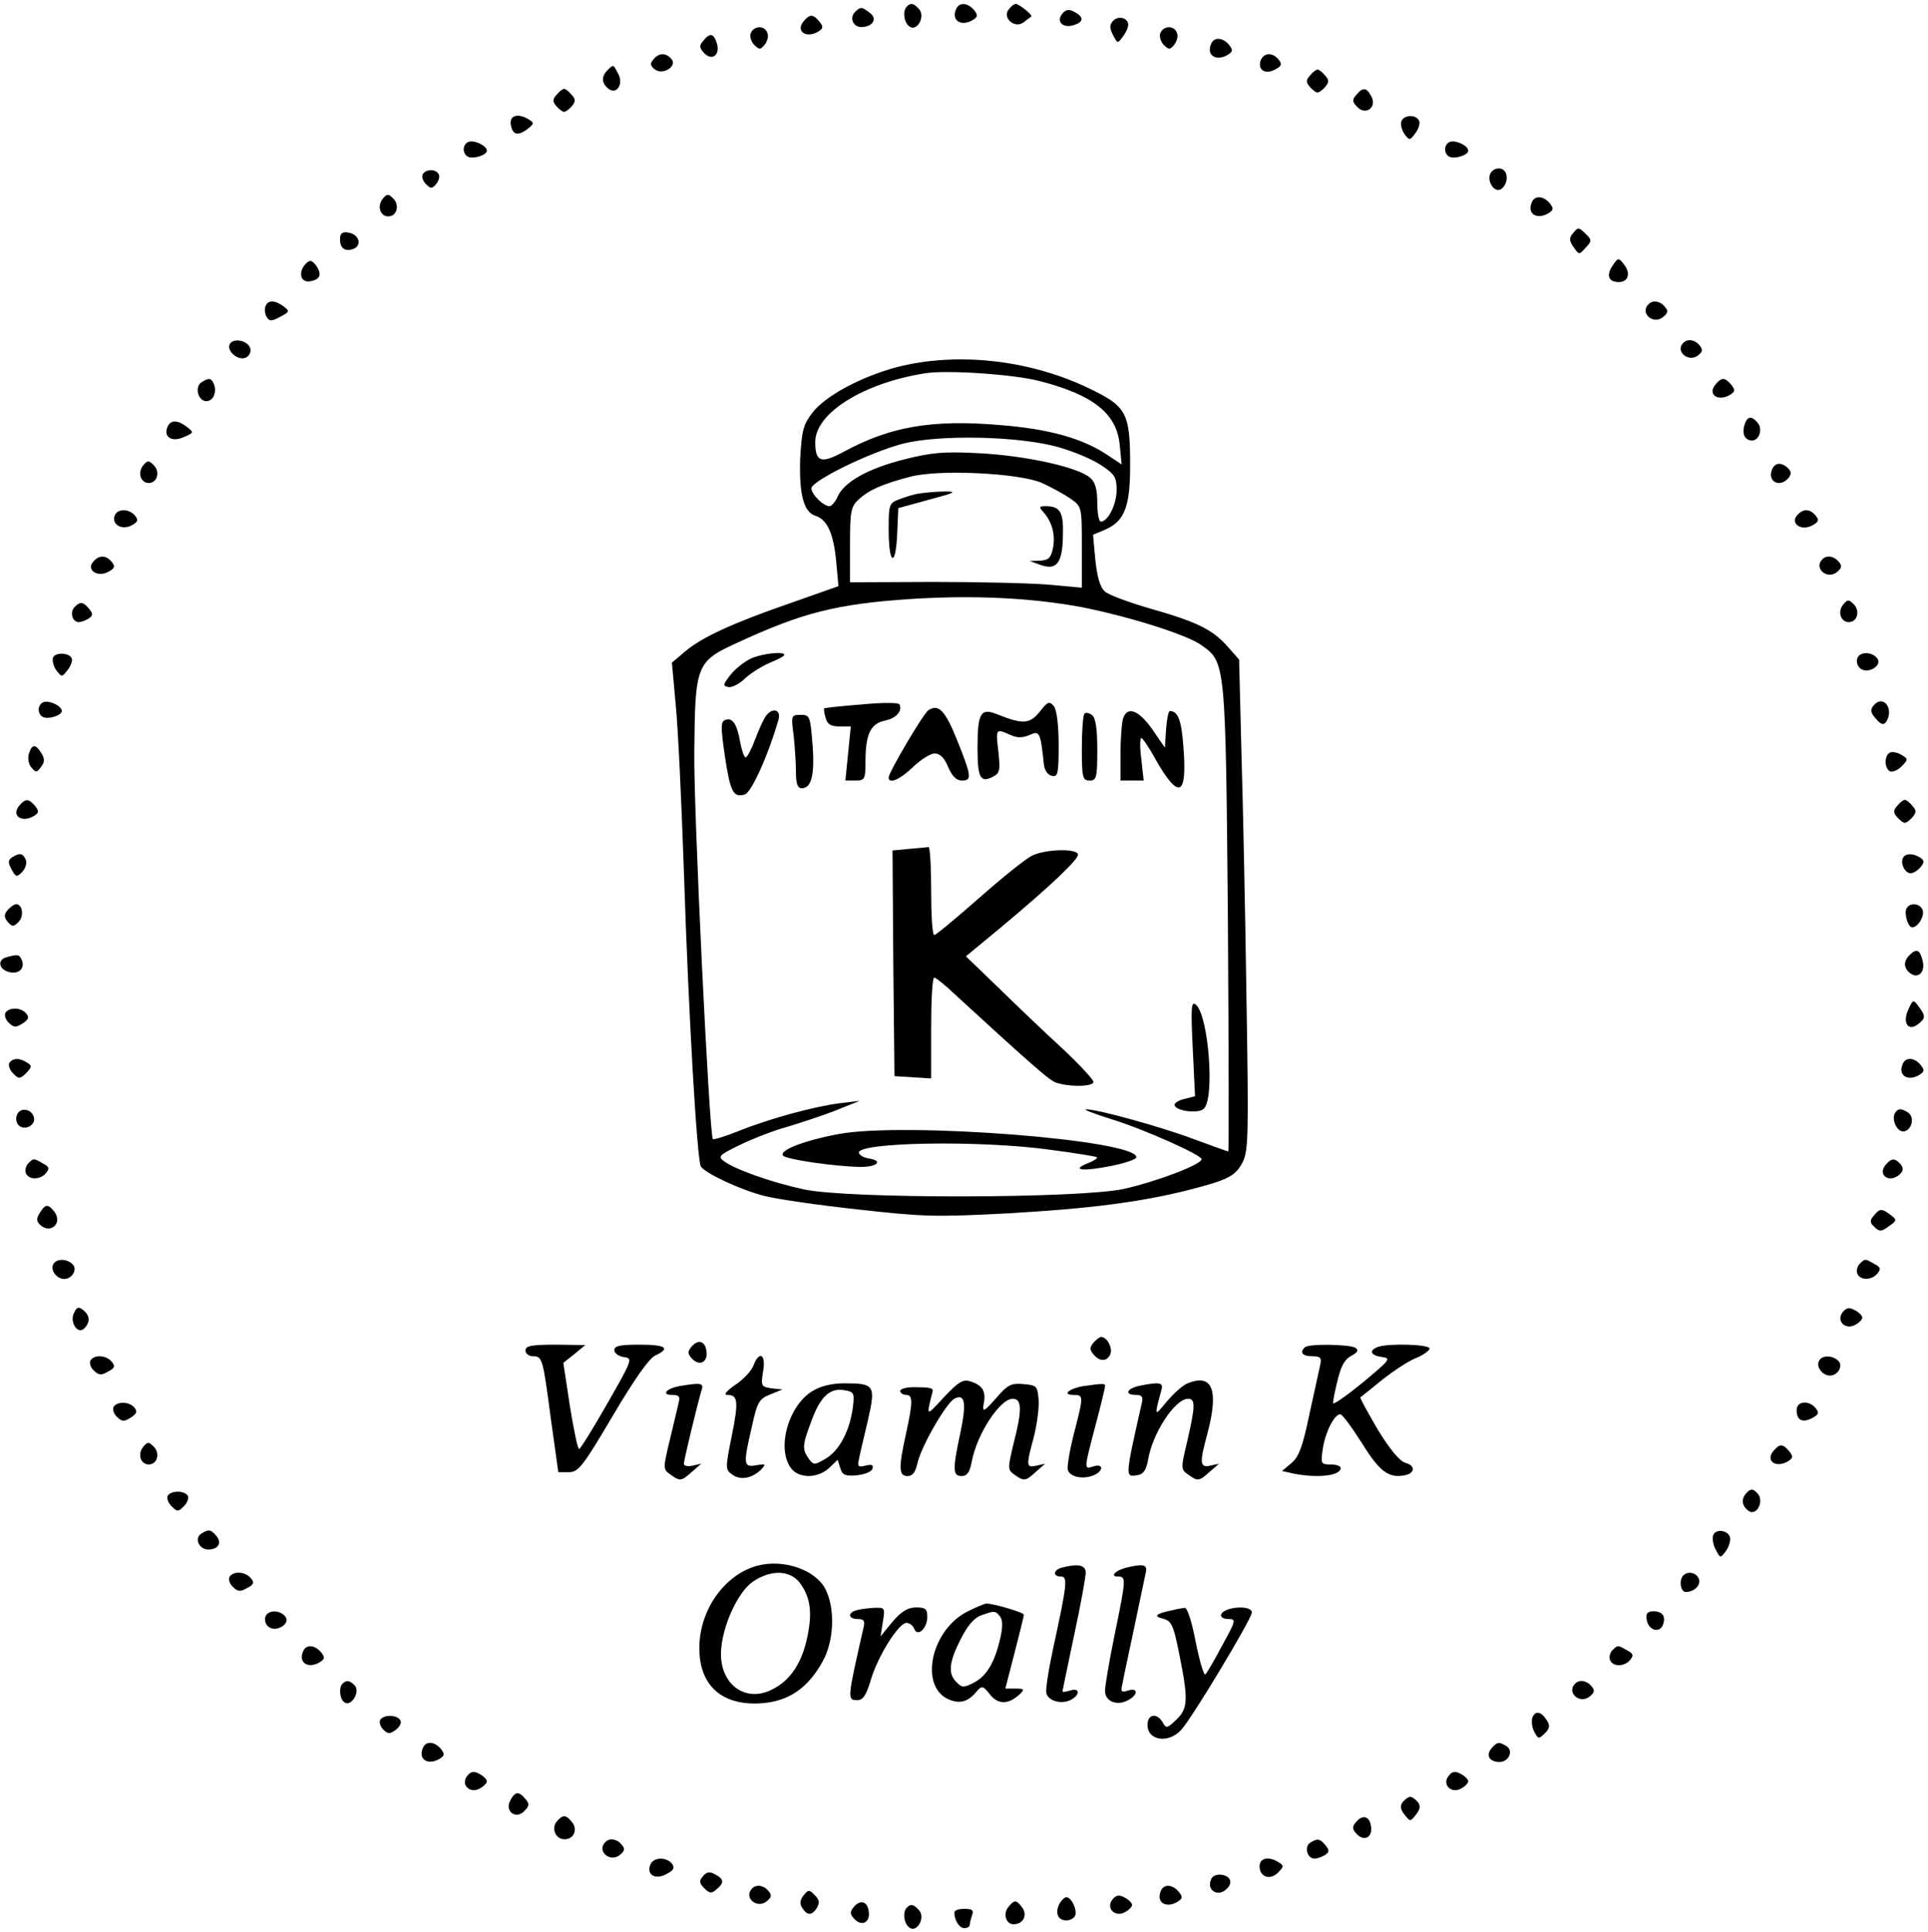 <?xml version="1.0" standalone="no"?>
<!DOCTYPE svg PUBLIC "-//W3C//DTD SVG 20010904//EN"
 "http://www.w3.org/TR/2001/REC-SVG-20010904/DTD/svg10.dtd">
<svg version="1.0" xmlns="http://www.w3.org/2000/svg"
 width="499pt" height="500pt" viewBox="0 0 499 500"
 preserveAspectRatio="xMidYMid meet">
<g transform="translate(0,500) scale(0.1,-0.1)"
fill="#000000" stroke="none">
<path d="M2347 4983 c-11 -11 -8 -40 6 -51 19 -16 43 24 26 44 -13 15 -22 18
-32 7z"/>
<path d="M2474 4975 c-12 -29 15 -45 45 -26 12 8 12 12 2 25 -17 20 -40 21
-47 1z"/>
<path d="M2611 4976 c-18 -22 15 -51 38 -34 9 7 18 14 20 15 5 4 -31 32 -40
33 -4 0 -12 -6 -18 -14z"/>
<path d="M2213 4969 c-15 -15 -5 -39 16 -39 29 0 43 21 23 36 -21 17 -25 17
-39 3z"/>
<path d="M2749 4964 c-16 -20 2 -38 30 -29 26 8 27 21 2 34 -14 8 -22 7 -32
-5z"/>
<path d="M2080 4945 c-22 -26 7 -46 39 -26 12 8 12 12 2 25 -17 20 -25 20 -41
1z"/>
<path d="M2880 4945 c-9 -10 -8 -19 1 -36 11 -22 12 -22 25 -4 8 10 14 24 14
31 0 18 -27 25 -40 9z"/>
<path d="M1943 4914 c-3 -8 1 -22 9 -30 13 -13 16 -13 27 0 7 9 11 23 7 31 -7
20 -35 19 -43 -1z"/>
<path d="M3003 4914 c-3 -8 1 -22 9 -30 13 -13 16 -13 27 0 7 9 11 23 7 31 -7
20 -35 19 -43 -1z"/>
<path d="M1820 4894 c-11 -12 -10 -18 3 -32 21 -21 42 -3 32 27 -8 25 -18 27
-35 5z"/>
<path d="M3134 4885 c-12 -29 15 -45 45 -26 12 8 12 12 2 25 -17 20 -40 21
-47 1z"/>
<path d="M1691 4846 c-9 -10 -8 -16 3 -25 20 -17 60 7 44 26 -14 17 -33 17
-47 -1z"/>
<path d="M3263 4844 c-9 -24 11 -38 37 -24 17 9 19 14 9 26 -15 19 -38 18 -46
-2z"/>
<path d="M1572 4818 c-16 -16 -15 -33 2 -47 21 -18 41 11 26 38 -13 25 -12 25
-28 9z"/>
<path d="M3390 4804 c-11 -12 -10 -18 3 -32 16 -15 18 -15 34 0 13 14 14 20 3
32 -7 9 -16 16 -20 16 -4 0 -13 -7 -20 -16z"/>
<path d="M1440 4754 c-11 -12 -10 -18 3 -32 16 -15 18 -15 34 0 13 14 14 20 3
32 -7 9 -16 16 -20 16 -4 0 -13 -7 -20 -16z"/>
<path d="M3510 4754 c-11 -12 -10 -18 3 -31 22 -23 52 0 36 28 -12 23 -22 24
-39 3z"/>
<path d="M1322 4678 c4 -27 18 -31 43 -12 17 13 18 16 5 24 -28 18 -52 12 -48
-12z"/>
<path d="M3627 4686 c-3 -8 1 -22 8 -33 13 -17 14 -17 28 2 8 10 13 25 10 32
-7 17 -39 17 -46 -1z"/>
<path d="M1213 4633 c-16 -6 -17 -29 -3 -38 13 -8 50 3 50 15 0 13 -32 28 -47
23z"/>
<path d="M3753 4633 c-16 -6 -17 -29 -3 -38 13 -8 50 3 50 15 0 13 -32 28 -47
23z"/>
<path d="M3860 4555 c-16 -19 8 -59 27 -43 17 14 17 45 -1 51 -8 3 -20 0 -26
-8z"/>
<path d="M1094 4549 c-3 -6 0 -17 8 -25 13 -13 16 -13 27 0 7 8 10 20 6 26 -8
13 -32 13 -41 -1z"/>
<path d="M991 4486 c-16 -19 -7 -46 14 -46 22 0 30 29 13 46 -13 13 -16 13
-27 0z"/>
<path d="M3964 4475 c-12 -29 15 -45 45 -26 12 8 12 12 2 25 -17 20 -40 21
-47 1z"/>
<path d="M4070 4395 c-9 -11 -9 -18 3 -35 14 -20 14 -20 31 -1 16 17 16 20 1
35 -20 19 -20 19 -35 1z"/>
<path d="M880 4381 c0 -24 13 -33 35 -25 23 9 14 38 -13 42 -16 3 -22 -2 -22
-17z"/>
<path d="M792 4318 c-21 -21 -15 -50 10 -46 27 4 32 18 16 41 -11 14 -16 15
-26 5z"/>
<path d="M4172 4310 c-15 -24 -8 -40 18 -40 23 0 31 21 15 43 -16 22 -17 21
-33 -3z"/>
<path d="M687 4207 c-3 -8 -1 -20 3 -27 7 -12 13 -12 35 0 25 13 25 15 9 27
-23 17 -41 17 -47 0z"/>
<path d="M4267 4213 c-24 -23 12 -55 38 -33 12 10 13 16 4 26 -12 15 -31 18
-42 7z"/>
<path d="M595 4110 c-10 -17 20 -44 40 -36 9 3 15 14 13 23 -4 21 -43 30 -53
13z"/>
<path d="M4357 4113 c-23 -22 14 -53 39 -32 11 9 11 15 3 25 -12 15 -31 18
-42 7z"/>
<path d="M2322 4050 c-94 -25 -187 -75 -220 -119 -23 -30 -27 -46 -31 -118 -3
-92 9 -139 40 -148 30 -10 46 -45 53 -116 l6 -66 -122 -43 c-148 -51 -232 -89
-276 -127 l-33 -28 10 -110 c6 -60 15 -254 21 -430 12 -370 34 -748 44 -764
12 -18 102 -60 164 -76 31 -8 140 -24 242 -35 169 -19 202 -20 390 -10 210 12
342 29 465 60 105 27 122 36 141 72 15 30 16 68 10 428 -3 217 -9 502 -13 634
l-6 239 -30 34 c-39 44 -80 64 -200 98 -55 16 -107 35 -117 44 -13 11 -20 37
-25 81 l-6 66 33 14 c49 22 63 60 63 165 0 139 -9 154 -113 203 -153 72 -338
91 -490 52z m368 -36 c140 -36 200 -84 208 -165 l5 -51 -39 26 c-64 42 -150
66 -276 76 -176 15 -284 -4 -404 -69 -59 -32 -74 -27 -74 25 0 75 125 153 285
178 57 9 230 -3 295 -20z m52 -172 c38 -11 86 -31 108 -46 35 -23 40 -31 40
-64 0 -37 -22 -82 -41 -82 -5 0 -9 22 -9 48 0 35 -5 54 -18 65 -30 28 -169 58
-287 64 -92 5 -124 2 -195 -16 -92 -23 -155 -58 -172 -96 -6 -14 -16 -25 -21
-25 -16 0 -47 31 -47 46 0 19 148 92 234 115 93 25 306 21 408 -9z m-45 -92
c24 -11 57 -29 73 -40 30 -21 30 -21 30 -126 l0 -105 -87 8 c-49 4 -184 7
-300 7 l-213 -1 0 97 c0 87 2 99 23 118 25 23 59 39 132 58 73 20 283 10 342
-16z m101 -321 c122 -24 273 -71 312 -99 62 -44 62 -44 68 -707 2 -332 3 -603
1 -603 -2 0 -40 14 -84 30 -86 33 -257 80 -284 79 -9 0 20 -11 64 -25 85 -26
235 -93 235 -104 0 -14 -120 -59 -202 -77 -117 -25 -714 -26 -828 -1 -83 18
-176 51 -205 72 -18 13 -15 16 40 43 33 16 87 37 120 46 33 10 89 28 125 42
l65 26 -50 -6 c-66 -8 -184 -40 -263 -72 -35 -14 -65 -23 -67 -21 -9 9 -50
851 -48 1003 2 224 5 233 110 281 171 79 258 101 453 114 160 10 308 3 438
-21z"/>
<path d="M2380 3723 c-14 -2 -37 -9 -52 -15 -27 -10 -28 -13 -28 -79 0 -90 18
-100 22 -12 l3 68 80 22 c67 18 74 21 40 21 -22 0 -51 -3 -65 -5z"/>
<path d="M2702 3673 c22 -26 30 -59 23 -93 -5 -24 -12 -30 -33 -31 l-27 -1 28
-10 c42 -15 57 5 58 76 2 61 -7 76 -45 76 -17 0 -18 -2 -4 -17z"/>
<path d="M1944 3296 c-17 -8 -41 -27 -53 -42 -20 -26 -21 -29 -6 -32 9 -2 29
8 43 22 15 14 44 32 65 41 20 8 37 17 37 20 0 10 -56 4 -86 -9z"/>
<path d="M2231 3177 c-52 -4 -96 -9 -98 -10 -1 -2 0 -13 4 -25 4 -16 13 -22
35 -22 l30 0 -7 -70 -7 -70 26 0 c24 0 26 3 26 49 0 71 13 98 50 106 30 6 46
25 38 42 -1 5 -46 5 -97 0z"/>
<path d="M2691 3158 c-26 -32 -44 -33 -109 -7 -44 18 -52 5 -52 -88 0 -77 8
-90 40 -73 18 9 19 17 14 65 -7 60 -7 60 31 43 18 -8 31 -8 50 0 26 12 28 7
37 -78 2 -14 10 -26 21 -28 15 -3 17 6 17 80 0 52 -5 90 -12 100 -12 14 -16
13 -37 -14z"/>
<path d="M2403 3162 c-13 -8 -103 -161 -103 -174 0 -18 29 -6 63 27 20 19 45
35 56 35 14 0 25 -11 35 -35 10 -24 22 -35 35 -35 27 0 26 10 -12 105 -31 77
-48 94 -74 77z"/>
<path d="M1983 3148 c-6 -7 -18 -34 -28 -60 -10 -27 -21 -48 -25 -48 -4 0 -10
17 -14 38 -8 47 -20 66 -38 59 -13 -4 -13 -17 -2 -93 14 -94 22 -109 52 -100
17 6 60 100 87 194 7 25 -15 32 -32 10z"/>
<path d="M2807 3153 c-4 -3 -7 -44 -7 -90 0 -76 2 -83 20 -83 18 0 20 7 20 79
0 53 -4 82 -13 90 -8 6 -17 8 -20 4z"/>
<path d="M2906 3138 c-3 -13 -6 -53 -6 -90 l0 -68 30 0 30 0 -6 55 c-4 30 -4
55 0 55 3 0 20 -24 36 -54 61 -107 83 -98 73 29 -5 72 -14 94 -35 95 -4 0 -8
-21 -10 -47 l-3 -48 -33 48 c-36 51 -66 61 -76 25z"/>
<path d="M2054 3098 c3 -29 6 -72 6 -95 0 -31 4 -43 15 -43 25 0 34 34 28 113
-6 74 -7 77 -31 77 -24 0 -25 -2 -18 -52z"/>
<path d="M2352 2803 l-42 -4 2 -292 3 -292 48 -3 47 -3 0 130 c0 72 3 131 8
131 4 0 28 -19 53 -43 196 -180 237 -215 256 -226 27 -14 103 -15 103 -1 0 6
-37 46 -82 88 -46 42 -120 113 -165 157 l-83 80 93 77 c127 106 197 173 197
186 0 17 -85 15 -120 -3 -16 -8 -77 -57 -137 -110 -59 -52 -111 -95 -115 -95
-5 0 -8 52 -8 115 0 63 -3 114 -7 113 -5 -1 -27 -3 -51 -5z"/>
<path d="M3087 2287 l6 -124 -27 -7 c-14 -3 -26 -10 -26 -15 0 -16 60 -24 75
-11 30 25 13 243 -20 270 -12 10 -13 -8 -8 -113z"/>
<path d="M2170 2065 c-91 -17 -156 -43 -143 -56 10 -10 135 -28 201 -29 43 0
59 16 20 22 -12 2 -23 8 -25 14 -9 28 315 34 498 8 62 -8 116 -17 118 -19 2
-3 -9 -10 -25 -16 -44 -18 -9 -21 64 -6 35 7 63 17 63 22 3 45 -603 92 -771
60z"/>
<path d="M522 4011 c-18 -11 -11 -45 9 -49 19 -3 31 21 23 43 -7 17 -13 18
-32 6z"/>
<path d="M4440 4005 c-22 -26 7 -46 39 -26 12 8 12 12 2 25 -17 20 -25 20 -41
1z"/>
<path d="M4515 3900 c-7 -23 1 -40 20 -40 18 0 28 30 14 46 -16 19 -27 17 -34
-6z"/>
<path d="M433 3894 c-10 -26 13 -39 43 -25 26 11 26 12 8 26 -25 19 -43 19
-51 -1z"/>
<path d="M371 3796 c-16 -19 -7 -46 14 -46 22 0 30 29 13 46 -13 13 -16 13
-27 0z"/>
<path d="M4586 3784 c-12 -31 21 -47 43 -21 8 10 7 17 -1 25 -17 17 -35 15
-42 -4z"/>
<path d="M297 3666 c-9 -23 18 -39 43 -26 17 9 19 14 9 26 -15 18 -45 18 -52
0z"/>
<path d="M4651 3666 c-18 -21 11 -41 39 -26 17 9 19 14 9 26 -15 18 -33 18
-48 0z"/>
<path d="M241 3546 c-18 -21 11 -41 39 -26 17 9 19 14 9 26 -15 18 -33 18 -48
0z"/>
<path d="M4717 3553 c-24 -23 12 -55 38 -33 12 10 13 16 4 26 -12 15 -31 18
-42 7z"/>
<path d="M4771 3436 c-16 -19 -7 -46 14 -46 22 0 30 29 13 46 -13 13 -16 13
-27 0z"/>
<path d="M193 3429 c-13 -13 -6 -39 11 -39 6 0 17 4 25 9 12 8 12 12 2 25 -16
19 -23 20 -38 5z"/>
<path d="M137 3298 c-2 -8 1 -22 9 -33 14 -18 14 -18 29 1 8 10 13 24 11 29
-4 16 -43 18 -49 3z"/>
<path d="M4807 3296 c-3 -8 0 -20 8 -26 19 -16 59 8 43 27 -14 17 -45 17 -51
-1z"/>
<path d="M113 3183 c-16 -6 -17 -29 -3 -38 13 -8 50 3 50 15 0 13 -32 28 -47
23z"/>
<path d="M4849 3174 c-9 -11 -8 -18 6 -34 14 -16 20 -17 27 -8 21 34 -8 72
-33 42z"/>
<path d="M75 3050 c-4 -12 -1 -28 6 -36 12 -14 14 -14 25 1 10 13 10 21 1 36
-15 24 -24 24 -32 -1z"/>
<path d="M4893 3053 c-16 -6 -17 -39 -2 -49 6 -3 20 2 30 12 18 18 18 20 1 30
-9 6 -23 9 -29 7z"/>
<path d="M50 2915 c-22 -26 7 -46 39 -26 12 8 12 12 2 25 -17 20 -25 20 -41 1z"/>
<path d="M4910 2914 c-11 -12 -10 -18 3 -32 16 -15 18 -15 34 0 13 14 14 20 3
32 -7 9 -16 16 -20 16 -4 0 -13 -7 -20 -16z"/>
<path d="M31 2781 c-10 -7 -11 -13 -1 -31 11 -20 13 -21 27 -7 9 9 13 23 10
31 -7 18 -16 20 -36 7z"/>
<path d="M4926 2781 c-9 -14 4 -41 19 -41 7 0 18 7 26 16 10 13 10 17 -2 25
-18 11 -36 11 -43 0z"/>
<path d="M20 2645 c-10 -12 -10 -18 0 -31 12 -13 15 -13 28 0 15 15 10 46 -6
46 -5 0 -15 -7 -22 -15z"/>
<path d="M4935 2650 c-8 -12 3 -50 14 -50 15 0 33 30 27 45 -6 17 -32 20 -41
5z"/>
<path d="M4942 2528 c-16 -16 -15 -33 1 -46 21 -17 41 2 33 32 -7 29 -16 32
-34 14z"/>
<path d="M18 2523 c-25 -6 -22 -30 3 -38 25 -8 44 7 36 29 -7 16 -9 17 -39 9z"/>
<path d="M4939 2387 c-16 -34 0 -58 26 -37 19 15 19 21 1 45 -14 19 -15 19
-27 -8z"/>
<path d="M14 2379 c-3 -6 0 -18 9 -26 12 -12 18 -13 35 -2 16 10 18 16 10 26
-13 16 -44 17 -54 2z"/>
<path d="M24 2249 c-3 -6 1 -18 10 -27 15 -15 17 -15 34 1 15 16 15 19 2 27
-20 13 -37 12 -46 -1z"/>
<path d="M4924 2245 c-12 -29 15 -45 45 -26 12 8 12 12 2 25 -17 20 -40 21
-47 1z"/>
<path d="M44 2115 c-4 -9 -2 -21 4 -27 15 -15 44 -1 40 19 -4 23 -36 29 -44 8z"/>
<path d="M4905 2120 c-11 -18 6 -51 23 -48 21 4 28 38 10 49 -17 11 -26 11
-33 -1z"/>
<path d="M73 1989 c-6 -6 -9 -18 -6 -25 7 -18 37 -18 52 0 10 12 8 17 -8 25
-24 14 -24 14 -38 0z"/>
<path d="M4880 1985 c-22 -27 12 -49 38 -23 8 8 9 15 1 25 -15 17 -24 16 -39
-2z"/>
<path d="M103 1861 c-9 -14 -9 -21 0 -30 27 -27 61 4 37 34 -16 20 -23 19 -37
-4z"/>
<path d="M4850 1854 c-11 -12 -11 -18 1 -29 13 -13 18 -13 37 1 22 15 22 17 5
30 -23 17 -28 17 -43 -2z"/>
<path d="M137 1726 c-6 -15 11 -36 29 -36 21 0 35 25 22 38 -16 16 -45 15 -51
-2z"/>
<path d="M4813 1729 c-6 -6 -9 -18 -6 -25 7 -18 37 -18 52 0 10 12 8 17 -8 25
-24 14 -24 14 -38 0z"/>
<path d="M192 1603 c-13 -24 9 -58 26 -41 16 16 15 33 -2 47 -12 10 -17 9 -24
-6z"/>
<path d="M4770 1605 c-19 -22 5 -48 31 -34 10 5 19 14 19 19 0 5 -9 14 -19 19
-14 8 -22 7 -31 -4z"/>
<path d="M2830 1525 c-10 -12 -10 -18 0 -30 16 -20 36 -19 44 1 6 16 -9 44
-24 44 -4 0 -13 -7 -20 -15z"/>
<path d="M1790 1515 c-11 -13 -11 -19 3 -33 20 -19 41 -5 35 24 -4 24 -22 28
-38 9z"/>
<path d="M1360 1505 c0 -8 9 -15 19 -15 25 0 26 -5 47 -164 l19 -136 27 0 c25
0 36 14 114 146 55 93 94 149 110 156 41 19 27 28 -41 28 -50 0 -65 -3 -65
-14 0 -8 11 -16 24 -18 24 -3 24 -5 -42 -120 -37 -65 -70 -118 -73 -118 -4 0
-14 50 -24 111 l-17 112 29 23 28 23 -77 1 c-63 0 -78 -3 -78 -15z"/>
<path d="M3377 1513 c-14 -13 -6 -23 19 -23 22 0 25 -4 21 -22 -3 -13 -15 -70
-28 -128 -17 -82 -27 -110 -46 -126 l-25 -21 32 -7 c62 -12 120 -5 120 15 0 5
-12 9 -26 9 -26 0 -26 2 -20 43 7 43 30 87 45 87 5 0 30 -34 56 -75 46 -74 69
-91 111 -83 26 5 28 25 2 32 -15 4 -40 34 -72 86 -26 45 -47 82 -45 84 2 1 27
21 55 44 29 23 68 49 88 57 20 8 36 20 36 25 0 11 -108 14 -134 4 -24 -9 -19
-22 11 -26 24 -3 21 -7 -50 -66 -43 -35 -77 -59 -77 -53 0 5 5 32 12 59 8 35
18 54 35 63 17 9 20 15 11 21 -16 9 -122 11 -131 1z"/>
<path d="M234 1479 c-3 -6 0 -18 9 -26 12 -12 19 -13 36 -3 18 9 20 14 10 26
-14 17 -45 19 -55 3z"/>
<path d="M1950 1466 c-5 -14 -26 -36 -47 -50 -23 -16 -31 -26 -21 -26 28 0 30
-16 12 -106 -17 -84 -17 -87 1 -100 21 -16 52 -10 75 13 13 14 12 15 -12 11
-34 -6 -35 1 -12 100 14 64 19 72 47 83 l32 13 -28 3 c-27 4 -28 6 -22 44 8
44 -10 55 -25 15z"/>
<path d="M4707 1476 c-6 -15 11 -36 29 -36 21 0 35 25 22 38 -16 16 -45 15
-51 -2z"/>
<path d="M2443 1384 c-47 -51 -46 -52 -29 16 2 8 -10 10 -49 10 -19 0 -35 -4
-35 -10 0 -5 7 -10 15 -10 18 0 18 -17 0 -100 -20 -90 -19 -110 4 -110 13 0
20 10 25 31 8 42 74 157 96 169 28 15 32 -11 15 -91 -20 -93 -19 -109 4 -109
14 0 21 10 26 37 13 71 73 163 106 163 24 0 25 -28 2 -117 -15 -63 -15 -67 2
-79 25 -18 29 -18 56 7 l24 21 -22 -5 c-27 -6 -28 -2 -7 75 8 33 14 76 12 97
-3 34 -5 36 -39 39 -31 3 -41 -2 -67 -32 -37 -42 -41 -44 -35 -13 4 28 -5 42
-35 52 -20 6 -31 -1 -69 -41z"/>
<path d="M3074 1420 c-12 -4 -36 -26 -54 -47 -33 -40 -33 -41 -14 30 6 19 -5
21 -55 11 -35 -7 -42 -24 -11 -24 16 0 19 -5 15 -22 -43 -190 -43 -191 -13
-186 17 2 24 12 29 38 11 70 70 160 104 160 19 0 19 -18 -2 -109 -17 -71 -17
-74 2 -87 25 -18 28 -18 56 7 l24 21 -22 -5 c-28 -6 -29 6 -8 83 30 113 13
156 -51 130z"/>
<path d="M1760 1413 c-35 -6 -50 -23 -21 -23 19 0 22 -4 17 -22 -3 -13 -13
-56 -23 -97 -17 -71 -17 -74 2 -87 25 -18 28 -18 56 7 l24 21 -22 -5 c-13 -3
-23 -1 -23 5 0 9 34 150 46 191 6 18 -3 19 -56 10z"/>
<path d="M2103 1400 c-62 -37 -93 -146 -57 -198 20 -29 70 -29 100 -1 l22 21
7 -22 c5 -17 13 -21 43 -18 19 2 38 9 40 17 3 10 -1 12 -18 8 -19 -5 -21 -2
-17 16 2 12 13 57 23 100 21 92 18 97 -61 97 -32 0 -61 -7 -82 -20z m104 -45
c-9 -61 -35 -109 -70 -130 -29 -17 -31 -17 -44 0 -17 25 -17 34 8 100 23 62
48 84 85 77 25 -4 26 -8 21 -47z"/>
<path d="M2805 1413 c-37 -6 -58 -23 -27 -23 27 0 27 -2 1 -102 -11 -44 -18
-86 -15 -93 6 -17 37 -24 64 -14 28 10 30 33 2 24 -25 -8 -25 -10 5 105 14 52
25 98 25 103 0 7 -3 7 -55 0z"/>
<path d="M294 1359 c-3 -6 0 -18 9 -26 12 -12 18 -13 35 -2 16 10 18 16 10 26
-13 16 -44 17 -54 2z"/>
<path d="M4650 1351 c0 -27 15 -34 40 -21 17 9 19 14 9 26 -17 21 -49 18 -49
-5z"/>
<path d="M371 1256 c-16 -19 -7 -46 14 -46 22 0 30 29 13 46 -13 13 -16 13
-27 0z"/>
<path d="M4590 1245 c-22 -26 7 -46 39 -26 12 8 12 12 2 25 -17 20 -25 20 -41
1z"/>
<path d="M4522 1138 c-16 -16 -15 -33 2 -47 22 -18 44 25 24 45 -11 11 -16 12
-26 2z"/>
<path d="M434 1129 c-3 -6 1 -18 10 -27 15 -15 17 -15 32 0 9 9 13 21 10 27
-9 14 -43 14 -52 0z"/>
<path d="M521 1031 c-19 -12 -6 -41 18 -41 26 0 36 17 21 35 -14 17 -20 18
-39 6z"/>
<path d="M4434 1027 c-3 -9 0 -26 7 -38 11 -22 12 -22 26 -3 7 10 12 25 11 34
-4 20 -37 25 -44 7z"/>
<path d="M1960 948 c-85 -23 -150 -115 -150 -213 0 -98 59 -150 161 -143 70 5
120 39 158 108 30 53 33 138 7 188 -26 50 -109 78 -176 60z m109 -43 c28 -37
34 -76 21 -139 -14 -70 -45 -116 -93 -139 -68 -34 -133 14 -131 96 2 66 43
157 83 184 46 31 94 30 120 -2z"/>
<path d="M2748 943 c-22 -6 -24 -23 -2 -23 18 0 16 -19 -20 -185 -12 -55 -20
-107 -18 -116 4 -21 39 -31 64 -18 24 13 23 32 -2 24 -11 -3 -20 -5 -20 -2 0
2 14 68 30 145 17 78 30 151 30 162 0 20 -20 24 -62 13z"/>
<path d="M2915 943 c-28 -7 -43 -23 -22 -23 22 0 22 -4 -8 -150 -14 -68 -25
-133 -25 -146 0 -27 30 -40 60 -24 26 14 26 33 0 25 -18 -6 -20 -3 -15 17 2
13 16 77 30 143 14 66 27 130 30 143 6 23 -4 26 -50 15z"/>
<path d="M594 919 c-3 -6 0 -18 9 -26 12 -12 19 -13 36 -3 18 9 20 14 10 26
-14 17 -45 19 -55 3z"/>
<path d="M4357 923 c-12 -11 -8 -43 6 -43 22 0 40 18 34 34 -6 16 -28 21 -40
9z"/>
<path d="M2505 830 c-93 -46 -126 -188 -54 -226 31 -15 54 -10 78 20 12 14 16
13 33 -9 21 -27 48 -27 78 1 12 12 11 14 -12 14 l-26 0 24 93 c13 50 24 95 24
98 0 6 -78 29 -97 29 -4 0 -26 -9 -48 -20z m83 -13 c7 -9 8 -26 1 -56 -14 -62
-35 -99 -69 -116 -26 -13 -30 -13 -44 1 -23 22 -20 52 10 111 17 34 34 55 52
62 36 13 38 13 50 -2z"/>
<path d="M2218 833 c-25 -6 -23 -23 2 -23 16 0 19 -5 15 -22 -42 -185 -43
-188 -16 -188 15 0 23 13 35 53 18 61 72 147 92 147 8 0 17 -7 20 -15 9 -23
34 1 34 31 0 20 -5 24 -29 24 -21 0 -38 -10 -61 -37 l-31 -38 6 38 c6 36 5 37
-22 36 -15 -1 -36 -3 -45 -6z"/>
<path d="M3035 833 c-44 -9 -51 -16 -25 -22 22 -6 27 -16 42 -91 24 -119 23
-142 -8 -171 -23 -22 -26 -23 -35 -6 -15 25 -39 21 -39 -7 0 -41 54 -49 87
-13 28 30 183 288 183 304 0 14 -37 17 -64 7 -23 -9 -20 -24 4 -24 20 0 18 -5
-16 -67 -20 -38 -40 -72 -44 -76 -4 -5 -15 33 -25 82 -10 53 -22 91 -29 90 -6
-1 -20 -3 -31 -6z"/>
<path d="M687 816 c-3 -8 0 -20 8 -26 19 -16 59 8 43 27 -14 17 -45 17 -51 -1z"/>
<path d="M4262 808 c4 -27 33 -36 42 -13 8 22 -1 35 -25 35 -15 0 -20 -6 -17
-22z"/>
<path d="M784 725 c-12 -29 15 -45 45 -26 12 8 12 12 2 25 -17 20 -40 21 -47
1z"/>
<path d="M4173 729 c-6 -6 -9 -18 -6 -25 7 -18 37 -18 52 0 10 12 8 17 -8 25
-24 14 -24 14 -38 0z"/>
<path d="M887 643 c-11 -10 -8 -41 5 -49 17 -11 40 26 27 43 -13 14 -22 16
-32 6z"/>
<path d="M4077 643 c-24 -23 12 -55 38 -33 12 10 13 16 4 26 -12 15 -31 18
-42 7z"/>
<path d="M3966 555 c-3 -9 -1 -26 5 -37 10 -19 12 -19 27 -4 13 12 14 21 6 33
-15 24 -30 27 -38 8z"/>
<path d="M984 549 c-3 -6 0 -17 8 -25 12 -12 17 -12 32 -1 11 8 16 19 12 25
-9 15 -43 15 -52 1z"/>
<path d="M1094 475 c-12 -29 15 -45 45 -26 12 8 12 12 2 25 -17 20 -40 21 -47
1z"/>
<path d="M3860 475 c-15 -18 -5 -35 21 -35 24 0 37 29 18 41 -19 12 -25 11
-39 -6z"/>
<path d="M1210 405 c-19 -22 5 -48 31 -34 10 5 19 14 19 19 0 5 -9 14 -19 19
-14 8 -22 7 -31 -4z"/>
<path d="M3750 405 c-19 -22 5 -48 31 -34 10 5 19 14 19 19 0 5 -9 14 -19 19
-14 8 -22 7 -31 -4z"/>
<path d="M1321 341 c-16 -28 14 -51 36 -28 13 13 14 19 3 31 -17 21 -27 20
-39 -3z"/>
<path d="M3631 337 c-8 -10 -7 -19 4 -33 15 -19 15 -19 30 0 11 14 12 23 4 33
-6 7 -15 13 -19 13 -4 0 -13 -6 -19 -13z"/>
<path d="M1441 286 c-15 -18 -3 -46 20 -46 25 0 35 26 19 45 -15 19 -24 19
-39 1z"/>
<path d="M3510 285 c-11 -13 -11 -19 3 -33 20 -19 41 -5 35 24 -4 24 -22 28
-38 9z"/>
<path d="M1567 233 c-24 -23 12 -55 38 -33 12 10 13 16 4 26 -12 15 -31 18
-42 7z"/>
<path d="M3391 231 c-16 -10 -8 -41 11 -41 7 0 19 4 27 9 12 8 12 12 2 25 -15
18 -21 19 -40 7z"/>
<path d="M1683 174 c-10 -26 13 -40 42 -24 19 10 22 16 14 27 -15 18 -48 17
-56 -3z"/>
<path d="M3260 170 c0 -28 28 -37 48 -16 15 15 15 18 2 26 -26 17 -50 12 -50
-10z"/>
<path d="M1819 144 c-10 -12 -9 -18 4 -31 13 -13 19 -14 31 -3 21 17 20 27 -3
39 -14 8 -22 7 -32 -5z"/>
<path d="M3134 135 c-10 -24 12 -42 34 -29 24 16 21 38 -6 42 -13 2 -25 -3
-28 -13z"/>
<path d="M1947 113 c-24 -23 12 -55 38 -33 12 10 13 16 4 26 -12 15 -31 18
-42 7z"/>
<path d="M3004 105 c-12 -29 15 -45 45 -26 12 8 12 12 2 25 -17 20 -40 21 -47
1z"/>
<path d="M2080 95 c-9 -11 -11 -22 -4 -32 13 -21 25 -21 38 -1 8 14 7 21 -5
33 -14 15 -17 15 -29 0z"/>
<path d="M2880 85 c-19 -22 5 -48 31 -34 10 5 19 14 19 19 0 5 -9 14 -19 19
-14 8 -22 7 -31 -4z"/>
<path d="M2742 73 c-12 -24 -4 -43 18 -43 10 0 20 6 23 13 5 15 -10 47 -23 47
-5 0 -13 -8 -18 -17z"/>
<path d="M2210 65 c-11 -13 -11 -19 3 -33 20 -19 41 -5 35 24 -4 24 -22 28
-38 9z"/>
<path d="M2610 65 c-15 -18 -6 -45 13 -45 25 0 37 23 23 43 -16 21 -20 21 -36
2z"/>
<path d="M2347 63 c-11 -11 -8 -40 6 -51 19 -16 43 24 26 44 -13 15 -22 18
-32 7z"/>
<path d="M2470 51 c0 -21 13 -41 26 -41 8 0 14 4 14 9 0 5 3 16 6 25 5 12 0
16 -20 16 -14 0 -26 -4 -26 -9z"/>
</g>
</svg>
